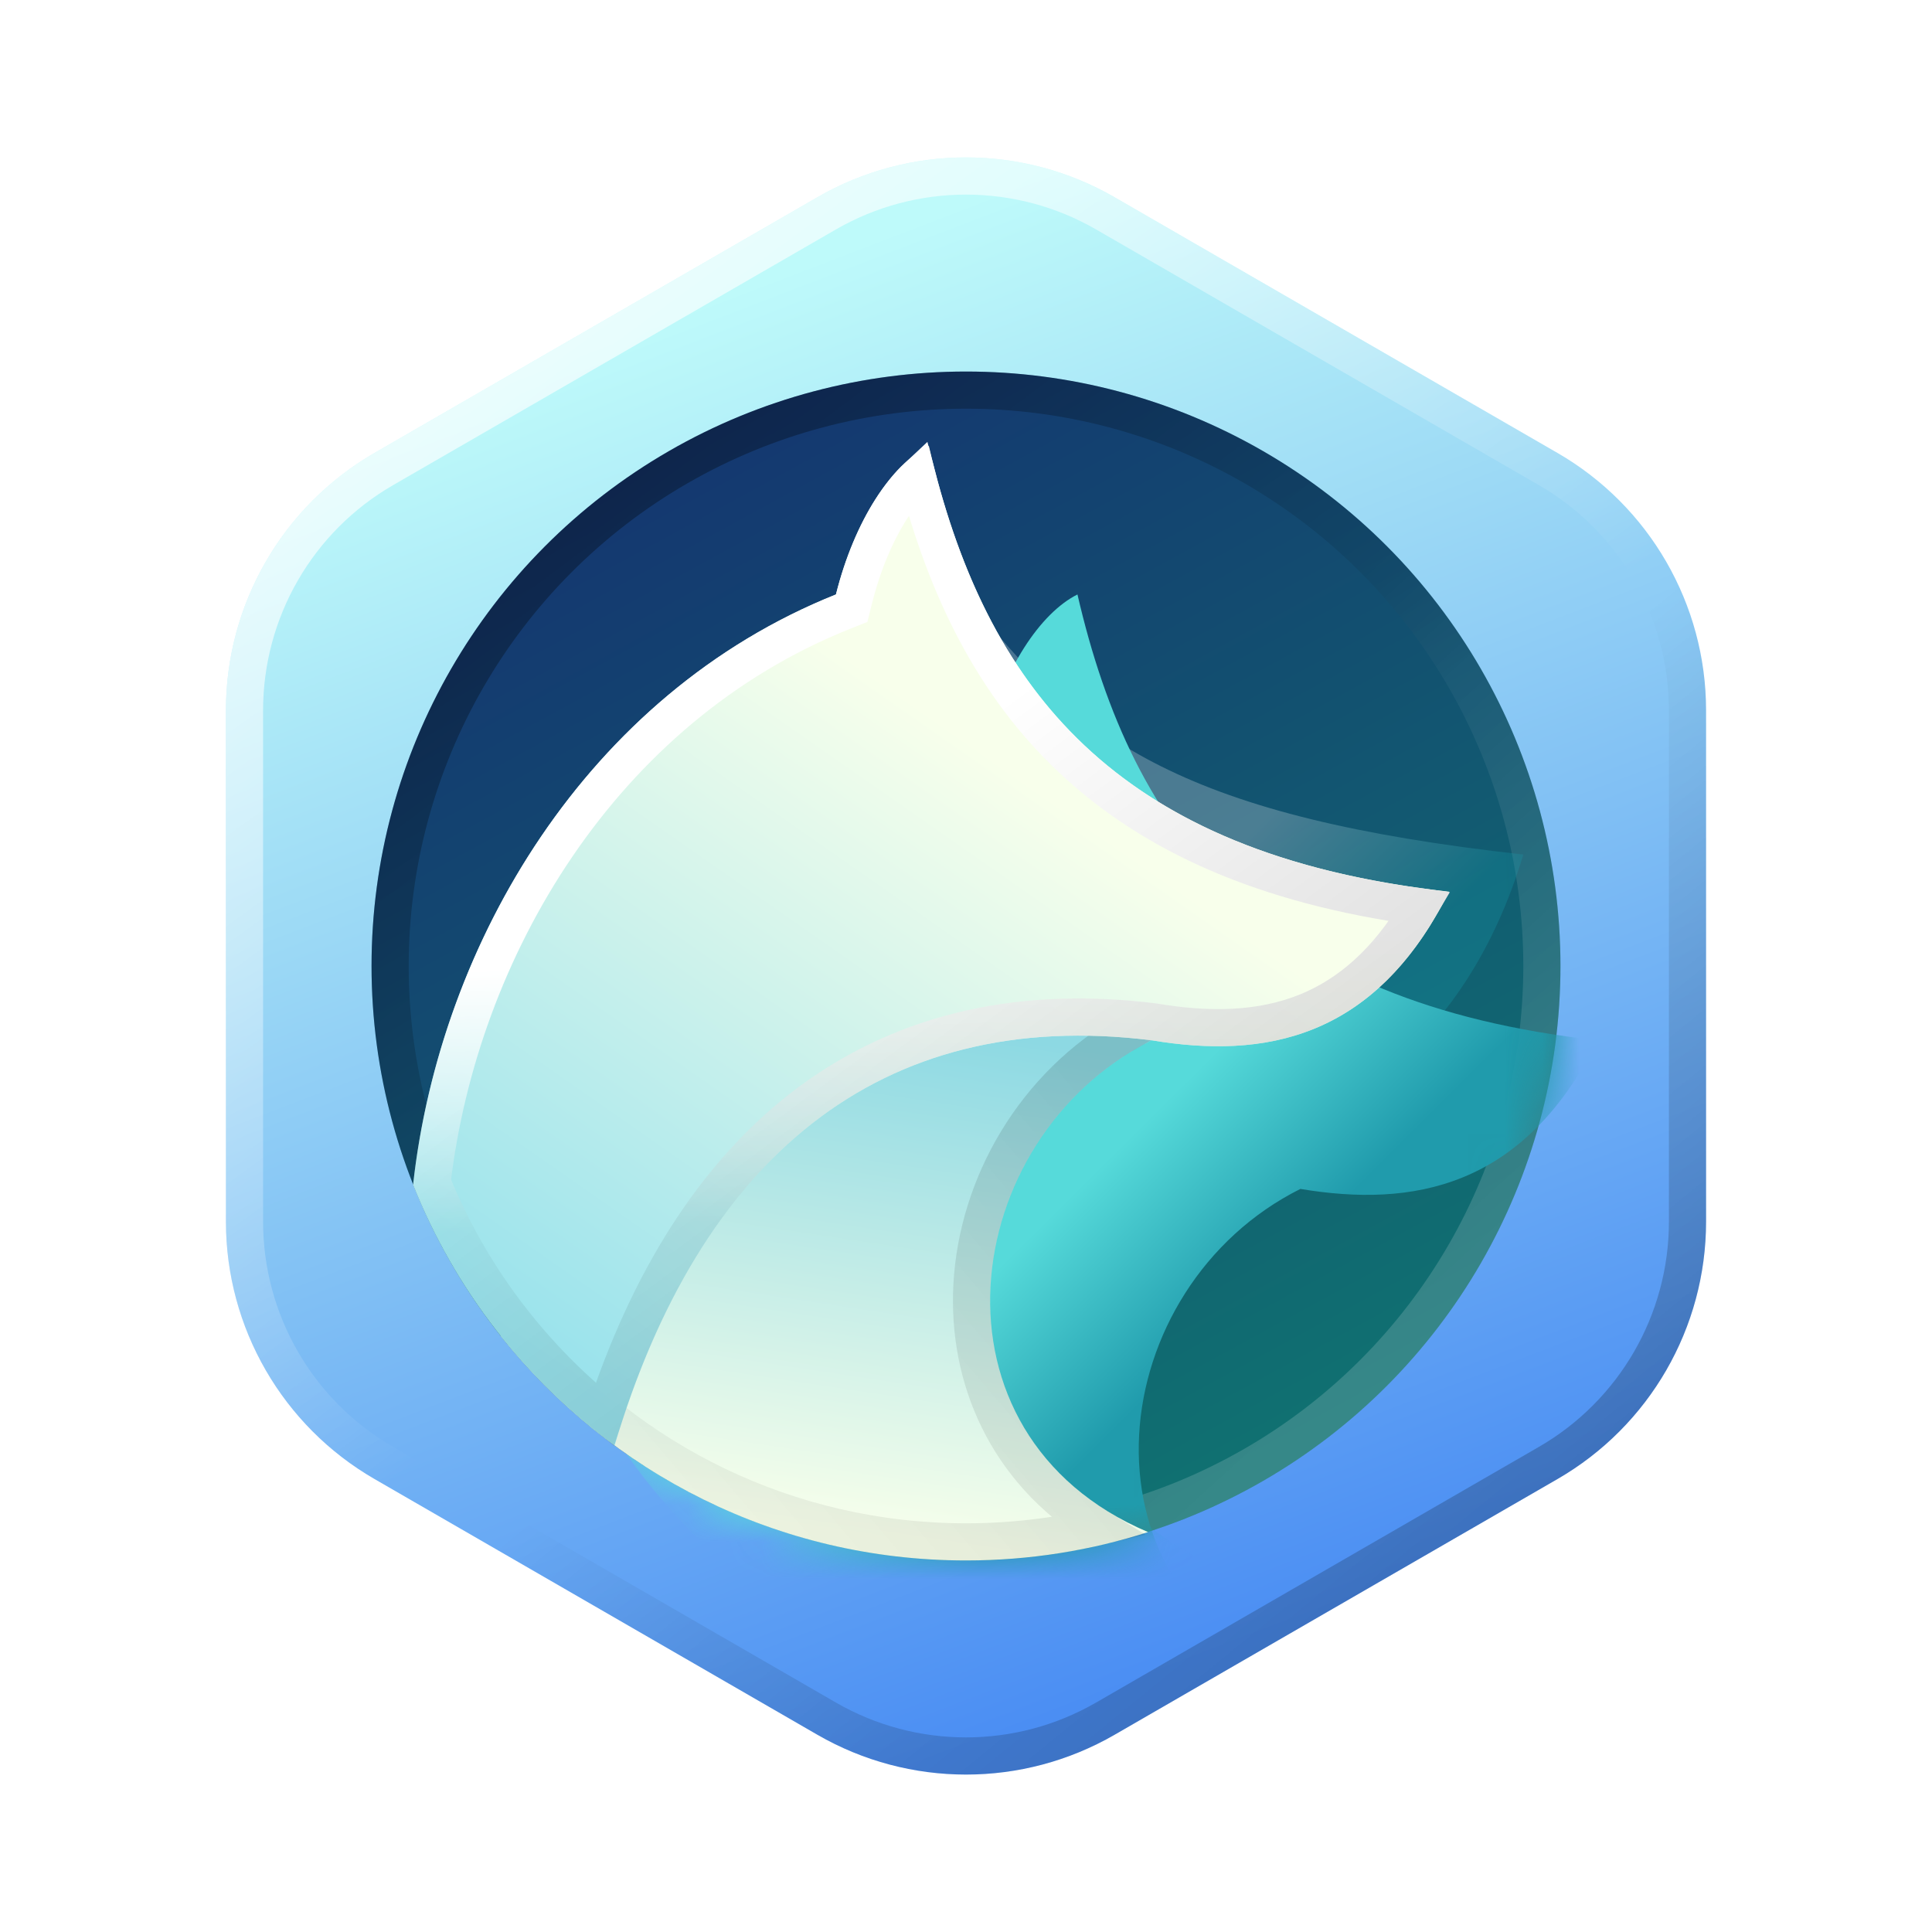<svg width="52" height="52" viewBox="0 0 52 52" fill="none" xmlns="http://www.w3.org/2000/svg">
<g id="Content" filter="url(#filter0_dd_388_28)">
<g id="Frame">
<path id="Vector" d="M22 5.309C24.475 3.88 27.525 3.88 30 5.309L41.919 12.191C44.394 13.62 45.919 16.261 45.919 19.119V32.881C45.919 35.739 44.394 38.38 41.919 39.809L30 46.691C27.525 48.12 24.475 48.12 22 46.691L10.081 39.809C7.606 38.38 6.081 35.739 6.081 32.881V19.119C6.081 16.261 7.606 13.62 10.081 12.191L22 5.309Z" fill="url(#paint0_linear_388_28)"/>
<path id="Glow" d="M22.25 5.742C24.57 4.403 27.43 4.403 29.75 5.742L41.669 12.624C43.989 13.963 45.419 16.439 45.419 19.119V32.881C45.419 35.561 43.989 38.037 41.669 39.376L29.75 46.258C27.43 47.597 24.57 47.597 22.25 46.258L10.331 39.376C8.011 38.037 6.581 35.561 6.581 32.881V19.119C6.581 16.439 8.011 13.963 10.331 12.624L22.25 5.742Z" stroke="url(#paint1_linear_388_28)" stroke-opacity="0.72"/>
<path id="Shadow" d="M22.25 5.742C24.57 4.403 27.43 4.403 29.75 5.742L41.669 12.624C43.989 13.963 45.419 16.439 45.419 19.119V32.881C45.419 35.561 43.989 38.037 41.669 39.376L29.75 46.258C27.43 47.597 24.57 47.597 22.25 46.258L10.331 39.376C8.011 38.037 6.581 35.561 6.581 32.881V19.119C6.581 16.439 8.011 13.963 10.331 12.624L22.25 5.742Z" stroke="url(#paint2_linear_388_28)" stroke-opacity="0.24"/>
<circle id="Vector_2" cx="26" cy="26" r="16" fill="url(#paint3_linear_388_28)"/>
<circle id="Glow_2" cx="26" cy="26" r="15.5" stroke="url(#paint4_linear_388_28)" stroke-opacity="0.16"/>
<circle id="Shadow_2" cx="26" cy="26" r="15.5" stroke="url(#paint5_linear_388_28)" stroke-opacity="0.32"/>
</g>
<g id="Wolf Shadow">
<mask id="mask0_388_28" style="mask-type:alpha" maskUnits="userSpaceOnUse" x="10" y="10" width="32" height="32">
<circle id="Vector_3" cx="26" cy="26" r="16" fill="url(#paint6_linear_388_28)"/>
</mask>
<g mask="url(#mask0_388_28)">
<g id="Vector_4" filter="url(#filter1_f_388_28)">
<path fill-rule="evenodd" clip-rule="evenodd" d="M23.5 21C17.5 23 15 26.5 13.118 32.888C13.703 34.366 14.502 35.735 15.477 36.959C18.408 40.64 22.928 43 28 43C29.709 43 31.356 42.732 32.9 42.236C26.71 39.612 27.749 32.626 32.999 30C36 30.5 39.5 28 41 23C32 22 29 20 26 16C25 16.5 24 19 23.5 21Z" fill="url(#paint7_linear_388_28)" fill-opacity="0.24"/>
</g>
<g id="Vector_5" filter="url(#filter2_d_388_28)">
<path fill-rule="evenodd" clip-rule="evenodd" d="M22.5 16C15.746 18.702 11.83 25.458 11.118 31.888C11.703 33.366 12.502 34.735 13.477 35.959C13.477 35.959 13.477 35.959 13.477 35.959C16.408 39.64 20.928 42 26 42C27.709 42 29.356 41.732 30.9 41.236C24.71 38.612 25.749 30.625 31 28C30.999 28 30.999 28 30.999 28C30.999 28 30.999 28 31 28C33.999 28.5 37.001 28 39 24C30 23 26.5 18.5 25 12C24 12.5 23 14 22.5 16Z" fill="url(#paint8_linear_388_28)"/>
</g>
</g>
</g>
<g id="Wolf">
<path id="Vector_6" fill-rule="evenodd" clip-rule="evenodd" d="M13.477 35.959C15.007 32.824 17.348 29.851 20.5 28.5C23 27 27 27 31 28C25.749 30.625 24.71 38.612 30.9 41.236C29.356 41.732 27.709 42 26 42C20.928 42 16.408 39.64 13.477 35.959Z" fill="url(#paint9_linear_388_28)"/>
<path id="Shadow_3" d="M26.16 34.592C26.027 37.076 27.072 39.57 29.537 41.095C28.402 41.36 27.217 41.5 26 41.5C21.201 41.5 16.911 39.32 14.068 35.894C15.571 32.922 17.793 30.204 20.697 28.96L20.728 28.946L20.757 28.929C21.976 28.198 24.297 27.101 26.41 26.678C27.472 26.466 28.422 26.436 29.142 26.658C29.713 26.834 30.149 27.169 30.395 27.756C27.83 29.212 26.305 31.9 26.16 34.592Z" stroke="url(#paint10_linear_388_28)" stroke-opacity="0.12"/>
<path id="Vector_7" fill-rule="evenodd" clip-rule="evenodd" d="M11.118 31.888C11.83 25.458 15.746 18.702 22.5 16C23 14 24 12.5 25 12C26.5 18.5 30 23 39 24C37.001 28 33.999 28.5 31 28C23.644 27.081 18.824 31.234 16.541 38.906C14.131 37.137 12.235 34.709 11.118 31.888Z" fill="url(#paint11_linear_388_28)"/>
<path id="Flow" d="M21.56 29.837C19.194 31.686 17.443 34.502 16.277 38.072C14.24 36.429 12.627 34.281 11.629 31.819C12.362 25.565 16.184 19.065 22.686 16.464L22.923 16.369L22.985 16.121C23.224 15.167 23.579 14.343 23.984 13.706C24.215 13.344 24.454 13.053 24.689 12.833C25.47 15.833 26.727 18.43 28.844 20.426C31.008 22.466 34.021 23.834 38.212 24.406C37.325 25.92 36.285 26.775 35.186 27.225C33.93 27.738 32.534 27.749 31.082 27.507L31.072 27.505L31.061 27.504C27.27 27.03 24.088 27.862 21.56 29.837Z" stroke="url(#paint12_linear_388_28)"/>
<path id="Shadow_4" d="M21.56 29.837C19.194 31.686 17.443 34.502 16.277 38.072C14.24 36.429 12.627 34.281 11.629 31.819C12.362 25.565 16.184 19.065 22.686 16.464L22.923 16.369L22.985 16.121C23.224 15.167 23.579 14.343 23.984 13.706C24.215 13.344 24.454 13.053 24.689 12.833C25.47 15.833 26.727 18.43 28.844 20.426C31.008 22.466 34.021 23.834 38.212 24.406C37.325 25.92 36.285 26.775 35.186 27.225C33.93 27.738 32.534 27.749 31.082 27.507L31.072 27.505L31.061 27.504C27.27 27.03 24.088 27.862 21.56 29.837Z" stroke="url(#paint13_linear_388_28)" stroke-opacity="0.12"/>
</g>
</g>
<defs>
<filter id="filter0_dd_388_28" x="-6" y="-6" width="64" height="64" filterUnits="userSpaceOnUse" color-interpolation-filters="sRGB">
<feFlood flood-opacity="0" result="BackgroundImageFix"/>
<feColorMatrix in="SourceAlpha" type="matrix" values="0 0 0 0 0 0 0 0 0 0 0 0 0 0 0 0 0 0 127 0" result="hardAlpha"/>
<feOffset dx="2" dy="2"/>
<feGaussianBlur stdDeviation="2"/>
<feComposite in2="hardAlpha" operator="out"/>
<feColorMatrix type="matrix" values="0 0 0 0 0.643 0 0 0 0 0.647 0 0 0 0 0.678 0 0 0 0.16 0"/>
<feBlend mode="normal" in2="BackgroundImageFix" result="effect1_dropShadow_388_28"/>
<feColorMatrix in="SourceAlpha" type="matrix" values="0 0 0 0 0 0 0 0 0 0 0 0 0 0 0 0 0 0 127 0" result="hardAlpha"/>
<feOffset dx="-2" dy="-2"/>
<feGaussianBlur stdDeviation="2"/>
<feComposite in2="hardAlpha" operator="out"/>
<feColorMatrix type="matrix" values="0 0 0 0 0.833 0 0 0 0 0.836 0 0 0 0 0.85 0 0 0 0.2 0"/>
<feBlend mode="normal" in2="effect1_dropShadow_388_28" result="effect2_dropShadow_388_28"/>
<feBlend mode="normal" in="SourceGraphic" in2="effect2_dropShadow_388_28" result="shape"/>
</filter>
<filter id="filter1_f_388_28" x="9.118" y="12" width="35.882" height="35" filterUnits="userSpaceOnUse" color-interpolation-filters="sRGB">
<feFlood flood-opacity="0" result="BackgroundImageFix"/>
<feBlend mode="normal" in="SourceGraphic" in2="BackgroundImageFix" result="shape"/>
<feGaussianBlur stdDeviation="2" result="effect1_foregroundBlur_388_28"/>
</filter>
<filter id="filter2_d_388_28" x="7.118" y="8" width="43.882" height="46" filterUnits="userSpaceOnUse" color-interpolation-filters="sRGB">
<feFlood flood-opacity="0" result="BackgroundImageFix"/>
<feColorMatrix in="SourceAlpha" type="matrix" values="0 0 0 0 0 0 0 0 0 0 0 0 0 0 0 0 0 0 127 0" result="hardAlpha"/>
<feOffset dx="4" dy="4"/>
<feGaussianBlur stdDeviation="4"/>
<feComposite in2="hardAlpha" operator="out"/>
<feColorMatrix type="matrix" values="0 0 0 0 1 0 0 0 0 1 0 0 0 0 1 0 0 0 0.48 0"/>
<feBlend mode="soft-light" in2="BackgroundImageFix" result="effect1_dropShadow_388_28"/>
<feBlend mode="normal" in="SourceGraphic" in2="effect1_dropShadow_388_28" result="shape"/>
</filter>
<linearGradient id="paint0_linear_388_28" x1="18" y1="8.5" x2="32" y2="45" gradientUnits="userSpaceOnUse">
<stop stop-color="#BEFAFA"/>
<stop offset="0.299" stop-color="#9DDAF5"/>
<stop offset="0.995" stop-color="#4B8EF3"/>
</linearGradient>
<linearGradient id="paint1_linear_388_28" x1="13.977" y1="7.705" x2="28.091" y2="27.046" gradientUnits="userSpaceOnUse">
<stop stop-color="white"/>
<stop offset="1" stop-color="white" stop-opacity="0"/>
</linearGradient>
<linearGradient id="paint2_linear_388_28" x1="28.614" y1="29.136" x2="40.114" y2="43.25" gradientUnits="userSpaceOnUse">
<stop stop-opacity="0"/>
<stop offset="1"/>
</linearGradient>
<linearGradient id="paint3_linear_388_28" x1="18.5" y1="12" x2="33.5" y2="39.5" gradientUnits="userSpaceOnUse">
<stop stop-color="#143770"/>
<stop offset="1" stop-color="#107171"/>
</linearGradient>
<linearGradient id="paint4_linear_388_28" x1="25" y1="26" x2="35.5" y2="37.5" gradientUnits="userSpaceOnUse">
<stop stop-color="white" stop-opacity="0"/>
<stop offset="1" stop-color="white"/>
</linearGradient>
<linearGradient id="paint5_linear_388_28" x1="17" y1="13" x2="27.5" y2="27" gradientUnits="userSpaceOnUse">
<stop/>
<stop offset="1" stop-opacity="0"/>
</linearGradient>
<linearGradient id="paint6_linear_388_28" x1="18.5" y1="12" x2="33.5" y2="39.5" gradientUnits="userSpaceOnUse">
<stop stop-color="#1856B4"/>
<stop offset="1" stop-color="#007E7E"/>
</linearGradient>
<linearGradient id="paint7_linear_388_28" x1="28" y1="28" x2="31.74" y2="31.759" gradientUnits="userSpaceOnUse">
<stop stop-color="white"/>
<stop offset="1" stop-color="#15A7B6"/>
</linearGradient>
<linearGradient id="paint8_linear_388_28" x1="26" y1="27" x2="29.74" y2="30.759" gradientUnits="userSpaceOnUse">
<stop stop-color="#56DADA"/>
<stop offset="1" stop-color="#209BAC"/>
</linearGradient>
<linearGradient id="paint9_linear_388_28" x1="27.5" y1="28" x2="25.446" y2="41.642" gradientUnits="userSpaceOnUse">
<stop stop-color="#8DD9E3"/>
<stop offset="1" stop-color="#F8FFEB"/>
</linearGradient>
<linearGradient id="paint10_linear_388_28" x1="12" y1="46" x2="30.082" y2="30.596" gradientUnits="userSpaceOnUse">
<stop stop-opacity="0"/>
<stop offset="1"/>
</linearGradient>
<linearGradient id="paint11_linear_388_28" x1="24" y1="18.5" x2="12.345" y2="35.194" gradientUnits="userSpaceOnUse">
<stop stop-color="#F8FFEB"/>
<stop offset="1" stop-color="#98E2EC"/>
</linearGradient>
<linearGradient id="paint12_linear_388_28" x1="16" y1="26" x2="16.277" y2="33.009" gradientUnits="userSpaceOnUse">
<stop stop-color="white"/>
<stop offset="1" stop-color="white" stop-opacity="0"/>
</linearGradient>
<linearGradient id="paint13_linear_388_28" x1="20" y1="24" x2="27.354" y2="34.005" gradientUnits="userSpaceOnUse">
<stop stop-opacity="0"/>
<stop offset="1"/>
</linearGradient>
</defs>
</svg>
